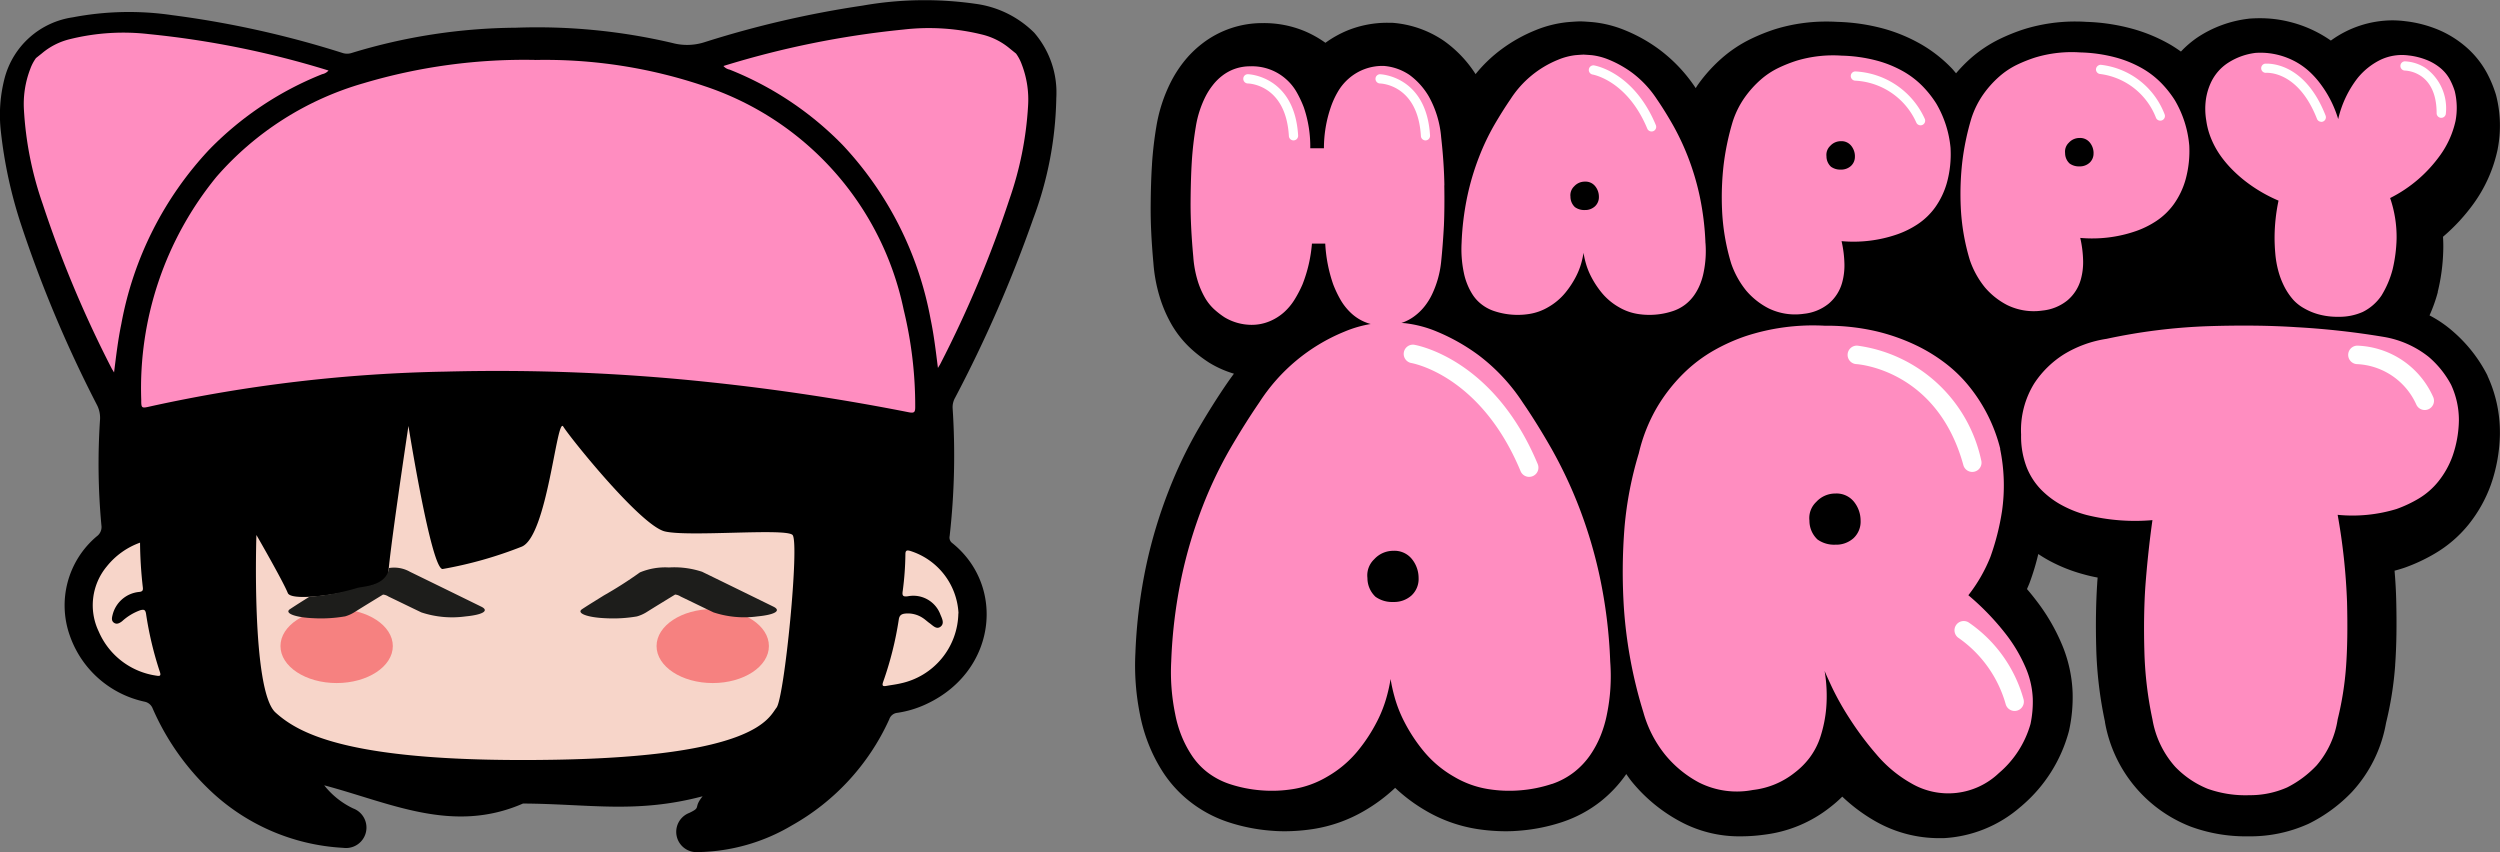 <svg xmlns="http://www.w3.org/2000/svg" xmlns:xlink="http://www.w3.org/1999/xlink" width="137.207" height="46.769" viewBox="0 0 137.207 46.769">
  <rect x="0" y="0" width="137.207" height="46.769" fill="#808080" stroke="none"/>
  <defs>
    <clipPath id="clip-path">
      <rect id="Rectángulo_3" data-name="Rectángulo 3" width="74.904" height="45" fill="none"/>
    </clipPath>
    <clipPath id="clip-path-2">
      <rect id="Rectángulo_4" data-name="Rectángulo 4" width="57.98" height="46.769" fill="none"/>
    </clipPath>
  </defs>
  <g id="Grupo_9" data-name="Grupo 9" transform="translate(-140.793 124)">
    <g id="Grupo_4" data-name="Grupo 4" transform="translate(203.096 -123)">
      <g id="Grupo_3" data-name="Grupo 3" transform="translate(0 0)" clip-path="url(#clip-path)">
        <path id="Trazado_34" data-name="Trazado 34" d="M74.225,19.632l-.021-.045-.022-.045a7.947,7.947,0,0,0-1.836-2.332,6.507,6.507,0,0,0-1.31-.9,8.435,8.435,0,0,0,.452-1.266l0-.015,0-.015a10.629,10.629,0,0,0,.3-2.219,7.748,7.748,0,0,0-.012-.8l.043-.038a10.273,10.273,0,0,0,1.611-1.746,7.859,7.859,0,0,0,1.318-2.893l.021-.09.016-.091A6.706,6.706,0,0,0,74.7,4.269L74.682,4.2l-.021-.067a6.62,6.62,0,0,0-.469-1.117,5.086,5.086,0,0,0-1.1-1.392,5.709,5.709,0,0,0-1.5-.96,6.665,6.665,0,0,0-1.879-.5A5.8,5.8,0,0,0,69,.117a5.781,5.781,0,0,0-3.379,1.11A6.784,6.784,0,0,0,63.33.193,6.635,6.635,0,0,0,61.72,0q-.225,0-.457.014l-.114.007-.113.015a6.425,6.425,0,0,0-2.7.994,5.484,5.484,0,0,0-.943.8c-.188-.133-.381-.262-.585-.382a8.925,8.925,0,0,0-2.1-.874A10.808,10.808,0,0,0,52.2.2C52,.186,51.8.18,51.609.18a9.5,9.5,0,0,0-2.775.407l-.021.007L48.792.6a10.455,10.455,0,0,0-1.341.538,7.176,7.176,0,0,0-1.6,1.064,8.121,8.121,0,0,0-.8.82c-.083-.094-.157-.191-.246-.283a7.639,7.639,0,0,0-1.657-1.3,8.916,8.916,0,0,0-2.1-.874A10.8,10.8,0,0,0,38.532.2c-.2-.012-.394-.017-.588-.017A9.5,9.5,0,0,0,35.17.587l-.021.007L35.127.6a10.455,10.455,0,0,0-1.341.538,7.173,7.173,0,0,0-1.6,1.064,8.411,8.411,0,0,0-1.294,1.434c-.046.063-.086.131-.129.2l-.016-.023a8.453,8.453,0,0,0-2.008-2.115A8.616,8.616,0,0,0,26.869.655,6.272,6.272,0,0,0,25.077.212c-.407-.031-.53-.037-.653-.037s-.246.006-.654.037a6.263,6.263,0,0,0-1.788.441A8.4,8.4,0,0,0,20.108,1.7a7.739,7.739,0,0,0-1.427,1.368,6.581,6.581,0,0,0-1.742-1.829l-.012-.008-.012-.008a5.786,5.786,0,0,0-2.78-.97L14.014.25h-.121A5.806,5.806,0,0,0,11.655.67a5.949,5.949,0,0,0-1.215.679A5.938,5.938,0,0,0,9.256.691,5.808,5.808,0,0,0,7.014.268a5.388,5.388,0,0,0-3.34,1.127A5.81,5.81,0,0,0,2.615,2.456,6.646,6.646,0,0,0,1.95,3.513a8.454,8.454,0,0,0-.789,2.432A20.48,20.48,0,0,0,.922,8v.026C.879,8.665.855,9.432.849,10.3c-.008.914.043,1.969.15,3.135a8.53,8.53,0,0,0,.339,1.839A7.3,7.3,0,0,0,2,16.815,5.64,5.64,0,0,0,3.1,18.172a7.321,7.321,0,0,0,.921.707l.032.021.033.02a5.7,5.7,0,0,0,1.333.589c-.126.17-.252.345-.377.526-.527.767-1.068,1.625-1.607,2.552a24.614,24.614,0,0,0-1.6,3.354A26.7,26.7,0,0,0,.611,30.006a28.342,28.342,0,0,0-.6,4.829,13.6,13.6,0,0,0,.255,3.4,8.995,8.995,0,0,0,.467,1.6,8.719,8.719,0,0,0,.818,1.584A6.679,6.679,0,0,0,3.012,43a6.909,6.909,0,0,0,2.034,1.1l.018.006.018.006a9.931,9.931,0,0,0,2.37.478c.244.021.5.032.752.032A10.5,10.5,0,0,0,9.762,44.5a8,8,0,0,0,2.812-1,9.2,9.2,0,0,0,1.693-1.261,9.1,9.1,0,0,0,1.677,1.251A8.009,8.009,0,0,0,18.772,44.5a10.487,10.487,0,0,0,1.557.122c.255,0,.508-.011.752-.032a9.926,9.926,0,0,0,2.37-.478l.018-.006.018-.007A6.928,6.928,0,0,0,25.525,43a7.043,7.043,0,0,0,1.427-1.518c.1.144.2.292.314.429a8.769,8.769,0,0,0,2.607,2.154,6.811,6.811,0,0,0,3.377.835,9.376,9.376,0,0,0,1.288-.092,7.213,7.213,0,0,0,3.616-1.515,6.718,6.718,0,0,0,.652-.572A9.333,9.333,0,0,0,40.671,44.1a7.043,7.043,0,0,0,3.484.9c.072,0,.143,0,.215,0a6.978,6.978,0,0,0,4.207-1.707l.059-.047.056-.05a8.136,8.136,0,0,0,2.54-4.019l.015-.057.013-.057a8.512,8.512,0,0,0,.188-2.041,7.515,7.515,0,0,0-.565-2.6,10.762,10.762,0,0,0-1.44-2.476q-.234-.309-.5-.617c.038-.086.075-.174.112-.262l.017-.041.016-.042a13.228,13.228,0,0,0,.476-1.578,7.5,7.5,0,0,0,.65.391,8.8,8.8,0,0,0,1.874.733q.358.1.733.168c-.008.095-.015.189-.022.284V31c-.072,1.081-.09,2.282-.055,3.57a22.1,22.1,0,0,0,.48,4.042l0,.013,0,.013a7.549,7.549,0,0,0,4.7,5.727l.022.008.022.008a8.734,8.734,0,0,0,3.014.52l.231,0a7.739,7.739,0,0,0,3.118-.66l.039-.017.039-.018a8.449,8.449,0,0,0,2.373-1.746,7.482,7.482,0,0,0,1.868-3.785,18.923,18.923,0,0,0,.5-3.156l0-.016v-.016c.074-1.011.092-2.184.057-3.584-.013-.5-.043-1.029-.09-1.581q.247-.065.487-.144l.037-.012.037-.013a9.541,9.541,0,0,0,1.656-.776A6.834,6.834,0,0,0,73.169,27.8a7.6,7.6,0,0,0,1.23-2.184,8.869,8.869,0,0,0,.5-2.784l0-.049v-.049a7.354,7.354,0,0,0-.678-3.1" transform="translate(0 0)"/>
        <path id="Trazado_35" data-name="Trazado 35" d="M19.915,10.976q.02,1.243-.02,2.191-.059,1.105-.158,2.052a5.438,5.438,0,0,1-.493,1.737,3.438,3.438,0,0,1-.395.641,2.966,2.966,0,0,1-.563.553,2.537,2.537,0,0,1-.74.385,3.015,3.015,0,0,1-.947.138,2.54,2.54,0,0,1-1.836-.721,3.175,3.175,0,0,1-.563-.73,6.126,6.126,0,0,1-.385-.819,8.107,8.107,0,0,1-.434-2.231h-.73a7.853,7.853,0,0,1-.514,2.231,6.386,6.386,0,0,1-.425.819,3.209,3.209,0,0,1-.582.71,2.82,2.82,0,0,1-.79.5,2.54,2.54,0,0,1-1.026.2,2.9,2.9,0,0,1-1.461-.414,4.519,4.519,0,0,1-.562-.434,2.7,2.7,0,0,1-.523-.661,4.475,4.475,0,0,1-.4-.948A5.953,5.953,0,0,1,6.139,14.9q-.158-1.718-.148-3.03t.069-2.24a18.739,18.739,0,0,1,.218-1.875A5.692,5.692,0,0,1,6.81,6.1,3.774,3.774,0,0,1,7.2,5.489a2.879,2.879,0,0,1,.533-.533,2.5,2.5,0,0,1,.691-.375,2.535,2.535,0,0,1,.859-.138,2.8,2.8,0,0,1,1.954.71,2.794,2.794,0,0,1,.582.72,6.2,6.2,0,0,1,.385.819,6.627,6.627,0,0,1,.355,2.249h.75a6.926,6.926,0,0,1,.375-2.249,4.569,4.569,0,0,1,.375-.829,2.857,2.857,0,0,1,.592-.73,2.8,2.8,0,0,1,1.954-.71,2.907,2.907,0,0,1,1.4.493,3.9,3.9,0,0,1,1.056,1.174,5.5,5.5,0,0,1,.681,2.24q.158,1.4.178,2.645m14.33,3.167a5.769,5.769,0,0,1-.1,1.6,3.521,3.521,0,0,1-.187.641,3.037,3.037,0,0,1-.326.612,2.368,2.368,0,0,1-.484.513,2.312,2.312,0,0,1-.681.365,4.064,4.064,0,0,1-.987.2,4.021,4.021,0,0,1-.957-.039,2.941,2.941,0,0,1-1.036-.375,3.377,3.377,0,0,1-.938-.79,4.976,4.976,0,0,1-.582-.887,3.951,3.951,0,0,1-.306-.79,4.75,4.75,0,0,1-.109-.513,5.018,5.018,0,0,1-.109.513,3.951,3.951,0,0,1-.306.79,5.008,5.008,0,0,1-.583.887,3.368,3.368,0,0,1-.937.79,2.945,2.945,0,0,1-1.036.375,4.02,4.02,0,0,1-.957.039,4.064,4.064,0,0,1-.987-.2,2.305,2.305,0,0,1-.681-.365A2.159,2.159,0,0,1,21.486,17a3.371,3.371,0,0,1-.316-.612,3.524,3.524,0,0,1-.188-.641,6.3,6.3,0,0,1-.118-1.6,15.137,15.137,0,0,1,.316-2.576,14.038,14.038,0,0,1,.642-2.151A12.82,12.82,0,0,1,22.66,7.66q.454-.779.888-1.411a5.6,5.6,0,0,1,2.6-2.161,3.539,3.539,0,0,1,.967-.257q.384-.03.444-.029T28,3.831a3.551,3.551,0,0,1,.968.257,6,6,0,0,1,1.273.721,5.749,5.749,0,0,1,1.342,1.441q.434.632.878,1.411a13.717,13.717,0,0,1,.829,1.757,14.1,14.1,0,0,1,.642,2.151,15.136,15.136,0,0,1,.316,2.576M28.4,11.6a.919.919,0,0,0-.2-.572.679.679,0,0,0-.571-.256.783.783,0,0,0-.583.256.674.674,0,0,0-.207.572.78.78,0,0,0,.247.573.873.873,0,0,0,.543.158.792.792,0,0,0,.552-.2A.686.686,0,0,0,28.4,11.6m19.3-2.654a5.906,5.906,0,0,1-.2,1.885,4.365,4.365,0,0,1-.651,1.362,3.726,3.726,0,0,1-.957.918,5.036,5.036,0,0,1-1.115.553,7.337,7.337,0,0,1-3.059.375,6.189,6.189,0,0,1,.158,1.283,3.526,3.526,0,0,1-.119.967,2.307,2.307,0,0,1-.75,1.184,2.583,2.583,0,0,1-1.361.553,3.321,3.321,0,0,1-1.935-.3,4.02,4.02,0,0,1-1.223-.967,4.887,4.887,0,0,1-.829-1.5,11.868,11.868,0,0,1-.5-2.94,15.631,15.631,0,0,1,.089-2.487,14.227,14.227,0,0,1,.494-2.348,4.938,4.938,0,0,1,.661-1.332,5.666,5.666,0,0,1,.868-.967,4.349,4.349,0,0,1,.977-.651,7.824,7.824,0,0,1,1.006-.4,6.957,6.957,0,0,1,2.468-.276,8.266,8.266,0,0,1,1.944.276,6.178,6.178,0,0,1,1.46.6,4.841,4.841,0,0,1,1.056.819,5.812,5.812,0,0,1,.73.927,5.872,5.872,0,0,1,.79,2.468m-5.25.434a.921.921,0,0,0-.2-.572.68.68,0,0,0-.572-.257.782.782,0,0,0-.583.257.676.676,0,0,0-.207.572.777.777,0,0,0,.247.572.869.869,0,0,0,.543.158.79.79,0,0,0,.553-.2.683.683,0,0,0,.217-.532M60.8,8.769a5.905,5.905,0,0,1-.2,1.885,4.365,4.365,0,0,1-.651,1.362,3.726,3.726,0,0,1-.957.918,5.012,5.012,0,0,1-1.115.552,7.328,7.328,0,0,1-3.059.375,6.185,6.185,0,0,1,.158,1.283,3.527,3.527,0,0,1-.119.967,2.307,2.307,0,0,1-.75,1.184,2.583,2.583,0,0,1-1.361.553,3.324,3.324,0,0,1-1.935-.3,4.029,4.029,0,0,1-1.223-.968,4.879,4.879,0,0,1-.829-1.5,11.872,11.872,0,0,1-.5-2.94,15.631,15.631,0,0,1,.089-2.487,14.234,14.234,0,0,1,.494-2.349A4.934,4.934,0,0,1,49.5,5.977a5.627,5.627,0,0,1,.868-.967,4.358,4.358,0,0,1,.977-.652,7.893,7.893,0,0,1,1.006-.4,6.945,6.945,0,0,1,2.468-.277,8.292,8.292,0,0,1,1.944.277,6.2,6.2,0,0,1,1.46.6,4.858,4.858,0,0,1,1.056.819,5.761,5.761,0,0,1,.73.927,5.869,5.869,0,0,1,.79,2.468m-5.25.434a.916.916,0,0,0-.2-.572.679.679,0,0,0-.572-.257.78.78,0,0,0-.583.257.675.675,0,0,0-.207.572.777.777,0,0,0,.247.572.869.869,0,0,0,.543.158.79.79,0,0,0,.553-.2.683.683,0,0,0,.217-.533M75.37,5.8a3.729,3.729,0,0,0-.266-.632,2.139,2.139,0,0,0-.464-.582,2.79,2.79,0,0,0-.74-.464,3.84,3.84,0,0,0-1.076-.277,2.759,2.759,0,0,0-1.519.237A3.737,3.737,0,0,0,70.031,5.1a5.775,5.775,0,0,0-1.056,2.24,6.122,6.122,0,0,0-.947-1.895,4.8,4.8,0,0,0-.6-.681,3.928,3.928,0,0,0-.79-.573,4.088,4.088,0,0,0-1-.384,3.949,3.949,0,0,0-1.2-.1,3.563,3.563,0,0,0-1.52.553,2.556,2.556,0,0,0-.523.454,2.651,2.651,0,0,0-.424.661,3.331,3.331,0,0,0-.257.888,3.806,3.806,0,0,0,.02,1.155,4.073,4.073,0,0,0,.286,1.036,4.759,4.759,0,0,0,.5.9,6.052,6.052,0,0,0,.642.76,7.515,7.515,0,0,0,.7.622A8.225,8.225,0,0,0,65.7,11.815a9.97,9.97,0,0,0-.217,2.033q0,.415.04.878a5.4,5.4,0,0,0,.158.918,4.411,4.411,0,0,0,.326.868,3.535,3.535,0,0,0,.523.77,2.38,2.38,0,0,0,.593.454,3.335,3.335,0,0,0,.76.316,3.883,3.883,0,0,0,1.1.138,3.151,3.151,0,0,0,1.342-.267,2.669,2.669,0,0,0,1.026-.9,5.269,5.269,0,0,0,.612-1.441,8.125,8.125,0,0,0,.217-1.678,6.588,6.588,0,0,0-.355-2.231,7.487,7.487,0,0,0,1.539-1.026,7.632,7.632,0,0,0,1.2-1.313,5.1,5.1,0,0,0,.849-1.885A3.874,3.874,0,0,0,75.37,5.8" transform="translate(-2.951 -1.804)" fill="#ff8dc0"/>
        <path id="Trazado_36" data-name="Trazado 36" d="M24.779,58.221A7.332,7.332,0,0,1,23,58.576a7.24,7.24,0,0,1-1.723-.071,5.293,5.293,0,0,1-1.866-.675,6.051,6.051,0,0,1-1.688-1.422,8.93,8.93,0,0,1-1.049-1.6,7.071,7.071,0,0,1-.551-1.422,8.662,8.662,0,0,1-.2-.923,8.969,8.969,0,0,1-.2.923,7.1,7.1,0,0,1-.551,1.422,9.014,9.014,0,0,1-1.049,1.6,6.066,6.066,0,0,1-1.688,1.422,5.3,5.3,0,0,1-1.866.675,7.247,7.247,0,0,1-1.724.071,7.337,7.337,0,0,1-1.776-.355,4.148,4.148,0,0,1-1.226-.658A3.886,3.886,0,0,1,5,56.64a6.023,6.023,0,0,1-.569-1.1A6.418,6.418,0,0,1,4.1,54.384,11.376,11.376,0,0,1,3.883,51.5a27.167,27.167,0,0,1,.568-4.637,25.441,25.441,0,0,1,1.156-3.875,23.1,23.1,0,0,1,1.51-3.163q.817-1.4,1.6-2.541A10.086,10.086,0,0,1,13.389,33.4a6.4,6.4,0,0,1,1.741-.462q.693-.053.8-.053t.8.053a6.409,6.409,0,0,1,1.741.462,10.843,10.843,0,0,1,2.292,1.3,10.336,10.336,0,0,1,2.416,2.594q.781,1.138,1.581,2.541a24.573,24.573,0,0,1,1.493,3.163,25.387,25.387,0,0,1,1.154,3.875,27.064,27.064,0,0,1,.569,4.637,10.427,10.427,0,0,1-.178,2.879,6.454,6.454,0,0,1-.337,1.155,5.523,5.523,0,0,1-.587,1.1,4.268,4.268,0,0,1-.871.924,4.157,4.157,0,0,1-1.226.658M16.073,45.428a1.408,1.408,0,0,0-1.048.462,1.216,1.216,0,0,0-.373,1.031,1.406,1.406,0,0,0,.444,1.031,1.57,1.57,0,0,0,.977.284,1.426,1.426,0,0,0,.995-.355,1.234,1.234,0,0,0,.392-.96A1.652,1.652,0,0,0,17.1,45.89a1.224,1.224,0,0,0-1.03-.462" transform="translate(-1.906 -16.198)" fill="#ff8dc0"/>
        <path id="Trazado_37" data-name="Trazado 37" d="M73.442,40.008a9.929,9.929,0,0,1,.106,3.411,13.49,13.49,0,0,1-.639,2.523,8.548,8.548,0,0,1-1.209,2.1,13.947,13.947,0,0,1,2.043,2.114,8.378,8.378,0,0,1,1.119,1.9,4.773,4.773,0,0,1,.373,1.652,5.9,5.9,0,0,1-.124,1.4,5.5,5.5,0,0,1-1.741,2.7,4.023,4.023,0,0,1-4.816.55,6.985,6.985,0,0,1-1.9-1.581,17.2,17.2,0,0,1-1.475-1.972,15.335,15.335,0,0,1-.978-1.741q-.355-.765-.391-.871a8.2,8.2,0,0,1,.089,2.043,7.064,7.064,0,0,1-.32,1.581,3.947,3.947,0,0,1-.6,1.155,4.243,4.243,0,0,1-.8.8,4.5,4.5,0,0,1-2.31.959,4.615,4.615,0,0,1-2.95-.409,6.115,6.115,0,0,1-1.847-1.51,6.463,6.463,0,0,1-1.208-2.345,25.167,25.167,0,0,1-1.067-5.7,30.773,30.773,0,0,1,.036-4.5,19.833,19.833,0,0,1,.781-4.016,9.074,9.074,0,0,1,1-2.523,9.225,9.225,0,0,1,1.44-1.847,8.06,8.06,0,0,1,1.688-1.28,10.162,10.162,0,0,1,1.741-.781,11.883,11.883,0,0,1,4.336-.569,11.956,11.956,0,0,1,2.808.3,10.864,10.864,0,0,1,2.221.782,9.137,9.137,0,0,1,1.706,1.066,7.565,7.565,0,0,1,1.226,1.226,8.853,8.853,0,0,1,1.67,3.376M64.4,42.46a1.409,1.409,0,0,0-1.049.462,1.219,1.219,0,0,0-.373,1.031,1.407,1.407,0,0,0,.444,1.031,1.571,1.571,0,0,0,.978.284,1.422,1.422,0,0,0,.995-.355,1.235,1.235,0,0,0,.391-.96,1.654,1.654,0,0,0-.356-1.031,1.224,1.224,0,0,0-1.03-.462" transform="translate(-25.974 -16.374)" fill="#ff8dc0"/>
        <path id="Trazado_38" data-name="Trazado 38" d="M103.03,43.922a11.055,11.055,0,0,1-3.624-.284,6.147,6.147,0,0,1-1.315-.516,4.754,4.754,0,0,1-1.155-.853,3.723,3.723,0,0,1-.817-1.261,4.72,4.72,0,0,1-.3-1.776,4.873,4.873,0,0,1,.729-2.826,5.385,5.385,0,0,1,1.617-1.582,6.313,6.313,0,0,1,2.345-.852,31.712,31.712,0,0,1,5.544-.693q2.7-.088,4.869.054a43.793,43.793,0,0,1,4.8.533,5.389,5.389,0,0,1,2.47,1.1,5.254,5.254,0,0,1,1.226,1.529,4.605,4.605,0,0,1,.427,1.954A6.245,6.245,0,0,1,119.5,40.4a4.851,4.851,0,0,1-.782,1.4,4.045,4.045,0,0,1-1.083.942,6.938,6.938,0,0,1-1.209.569,8.312,8.312,0,0,1-3.234.32,33.986,33.986,0,0,1,.515,4.78q.053,2.079-.053,3.536a17.126,17.126,0,0,1-.462,2.914,5.019,5.019,0,0,1-1.155,2.523,5.812,5.812,0,0,1-1.617,1.208,5.02,5.02,0,0,1-2.061.426,6.166,6.166,0,0,1-2.31-.355,5.152,5.152,0,0,1-1.777-1.208,5.222,5.222,0,0,1-1.244-2.594,20.394,20.394,0,0,1-.444-3.749q-.053-1.936.053-3.537.141-1.882.391-3.66" transform="translate(-47.198 -16.376)" fill="#ff8dc0"/>
        <path id="Trazado_39" data-name="Trazado 39" d="M14.446,9.691a.254.254,0,0,1-.253-.239c-.166-2.813-2.169-2.884-2.254-2.886a.254.254,0,0,1-.249-.259.248.248,0,0,1,.259-.249c.025,0,2.557.088,2.751,3.364a.254.254,0,0,1-.238.268h-.015" transform="translate(-5.758 -2.985)" fill="#fff"/>
        <path id="Trazado_40" data-name="Trazado 40" d="M28.724,9.691a.254.254,0,0,1-.253-.239c-.166-2.813-2.169-2.884-2.254-2.886a.254.254,0,0,1,0-.507h.005c.025,0,2.557.088,2.751,3.364a.254.254,0,0,1-.238.268h-.015" transform="translate(-12.791 -2.985)" fill="#fff"/>
        <path id="Trazado_41" data-name="Trazado 41" d="M81.207,8.713a.253.253,0,0,1-.229-.144,3.89,3.89,0,0,0-3.362-2.307h0a.254.254,0,0,1,0-.507A4.43,4.43,0,0,1,81.436,8.35a.254.254,0,0,1-.229.363" transform="translate(-38.105 -2.835)" fill="#fff"/>
        <path id="Trazado_42" data-name="Trazado 42" d="M135.4,38.948a.507.507,0,0,1-.458-.288,3.761,3.761,0,0,0-3.233-2.23.507.507,0,0,1-.007-1.015,4.743,4.743,0,0,1,4.155,2.806.507.507,0,0,1-.238.677.5.5,0,0,1-.219.05" transform="translate(-64.626 -17.445)" fill="#fff"/>
        <path id="Trazado_43" data-name="Trazado 43" d="M91.918,70.137a.508.508,0,0,1-.491-.378,6.626,6.626,0,0,0-2.569-3.619.507.507,0,0,1,.537-.861A7.543,7.543,0,0,1,92.41,69.5a.508.508,0,0,1-.362.62.52.52,0,0,1-.129.017" transform="translate(-43.654 -32.118)" fill="#fff"/>
        <path id="Trazado_44" data-name="Trazado 44" d="M107.448,8.1a.254.254,0,0,1-.231-.148,3.808,3.808,0,0,0-3.052-2.41.254.254,0,0,1-.245-.262.267.267,0,0,1,.262-.245,4.263,4.263,0,0,1,3.5,2.706.254.254,0,0,1-.125.336.251.251,0,0,1-.106.023" transform="translate(-51.19 -2.479)" fill="#fff"/>
        <path id="Trazado_45" data-name="Trazado 45" d="M125.053,8.1a.253.253,0,0,1-.236-.161c-1.04-2.66-2.745-2.529-2.818-2.525a.254.254,0,0,1-.052-.5c.088-.009,2.155-.194,3.343,2.845a.254.254,0,0,1-.236.346" transform="translate(-59.958 -2.416)" fill="#fff"/>
        <path id="Trazado_46" data-name="Trazado 46" d="M139.076,7.764a.254.254,0,0,1-.254-.254c0-2.3-1.678-2.339-1.75-2.34a.254.254,0,0,1,0-.507,2.282,2.282,0,0,1,1.139.364A2.725,2.725,0,0,1,139.33,7.51a.254.254,0,0,1-.254.254" transform="translate(-67.396 -2.297)" fill="#fff"/>
        <path id="Trazado_47" data-name="Trazado 47" d="M52.491,8.723a.254.254,0,0,1-.234-.156c-1.086-2.614-2.935-2.959-3.013-2.972a.254.254,0,0,1,.083-.5c.089.014,2.2.389,3.4,3.277a.254.254,0,0,1-.137.332.264.264,0,0,1-.1.019" transform="translate(-24.153 -2.507)" fill="#fff"/>
        <path id="Trazado_48" data-name="Trazado 48" d="M35.895,42.559a.507.507,0,0,1-.469-.313c-2.172-5.225-5.867-5.914-6.024-5.941a.508.508,0,0,1,.165-1c.178.029,4.395.779,6.8,6.553a.507.507,0,0,1-.468.7" transform="translate(-14.275 -17.387)" fill="#fff"/>
        <path id="Trazado_49" data-name="Trazado 49" d="M83.9,42.347a.508.508,0,0,1-.489-.373c-1.427-5.195-5.7-5.533-5.876-5.545a.507.507,0,0,1,.061-1.013,8.053,8.053,0,0,1,6.793,6.288.507.507,0,0,1-.355.624.514.514,0,0,1-.134.018" transform="translate(-37.959 -17.446)" fill="#fff"/>
      </g>
    </g>
    <g id="Grupo_6" data-name="Grupo 6" transform="translate(140.793 -124)">
      <g id="Grupo_5" data-name="Grupo 5" clip-path="url(#clip-path-2)">
        <path id="Trazado_50" data-name="Trazado 50" d="M38.569,43.7c-3.656.967-6.213.421-9.865.4-3.862,1.688-7.283-.038-10.911-1a4.459,4.459,0,0,0,1.59,1.269,1.122,1.122,0,0,1-.543,2.163,11.493,11.493,0,0,1-7.407-3.244,13.793,13.793,0,0,1-3.052-4.4.6.6,0,0,0-.439-.376,5.586,5.586,0,0,1-4.095-3.586,4.954,4.954,0,0,1,1.464-5.491.626.626,0,0,0,.255-.6,36.46,36.46,0,0,1-.075-5.824,1.541,1.541,0,0,0-.181-.809,68.45,68.45,0,0,1-4.128-9.8A24.971,24.971,0,0,1,.049,7.23,8.014,8.014,0,0,1,.26,4.265,4.54,4.54,0,0,1,3.993.951,16.394,16.394,0,0,1,9.462.833,53.58,53.58,0,0,1,18.8,2.907a.8.8,0,0,0,.5,0,31.539,31.539,0,0,1,9.007-1.386,32.425,32.425,0,0,1,8.6.839,3.122,3.122,0,0,0,1.78-.051,55.361,55.361,0,0,1,8.646-2,19.612,19.612,0,0,1,6.205-.1,5.614,5.614,0,0,1,3.223,1.586,5.027,5.027,0,0,1,1.212,3.582,19.816,19.816,0,0,1-1.269,6.632,72.831,72.831,0,0,1-4.286,9.822,1.05,1.05,0,0,0-.136.558,39.563,39.563,0,0,1-.163,7.036.373.373,0,0,0,.146.382c2.93,2.352,2.432,7.02-1.4,8.823a5.666,5.666,0,0,1-1.617.492.521.521,0,0,0-.444.358A12.67,12.67,0,0,1,43.461,45.3a10.4,10.4,0,0,1-5.156,1.465,1.113,1.113,0,0,1-.478-2.149c.7-.332.191-.249.741-.921" transform="translate(0 0)"/>
        <path id="Trazado_51" data-name="Trazado 51" d="M40.445,7.991a27.233,27.233,0,0,1,9.292,1.437A16.455,16.455,0,0,1,60.663,21.7a22.323,22.323,0,0,1,.633,5.335c0,.279-.047.351-.351.291q-5.393-1.065-10.86-1.644a109.968,109.968,0,0,0-14.555-.588A81.974,81.974,0,0,0,19.329,27c-.492.114-.513.116-.511-.356A18.324,18.324,0,0,1,22.949,14.4a16.891,16.891,0,0,1,8.076-5.135,30.9,30.9,0,0,1,9.42-1.277" transform="translate(-11.066 -4.699)" fill="#ff8dc0"/>
        <path id="Trazado_52" data-name="Trazado 52" d="M112.456,5.168a2.4,2.4,0,0,1,.315.6,5.359,5.359,0,0,1,.344,2.28,18.855,18.855,0,0,1-1.024,5.119A62.385,62.385,0,0,1,108.3,22.2c-.026.052-.06.1-.132.221-.118-.943-.221-1.812-.4-2.669a18.977,18.977,0,0,0-4.84-9.579,17.9,17.9,0,0,0-6.188-4.124.606.606,0,0,1-.344-.2,50.091,50.091,0,0,1,9.877-2,12.187,12.187,0,0,1,4.324.275,3.738,3.738,0,0,1,1.532.78" transform="translate(-56.692 -2.227)" fill="#ff8dc0"/>
        <path id="Trazado_53" data-name="Trazado 53" d="M3.847,5.767a2.4,2.4,0,0,0-.315.6,5.359,5.359,0,0,0-.344,2.28,18.855,18.855,0,0,0,1.024,5.119A62.384,62.384,0,0,0,8,22.8c.026.052.06.1.132.221.118-.943.221-1.812.4-2.669a18.977,18.977,0,0,1,4.84-9.579A17.9,17.9,0,0,1,19.558,6.65a.606.606,0,0,0,.344-.2,50.091,50.091,0,0,0-9.877-2A12.187,12.187,0,0,0,5.7,4.731a3.738,3.738,0,0,0-1.532.78" transform="translate(-1.872 -2.58)" fill="#ff8dc0"/>
        <path id="Trazado_54" data-name="Trazado 54" d="M121.75,76.79a4,4,0,0,1-3.173,3.847c-.25.059-.508.089-.762.135-.192.035-.275.016-.191-.222a18.627,18.627,0,0,0,.858-3.426c.034-.224.146-.3.365-.321a1.486,1.486,0,0,1,.947.24c.134.086.251.2.38.291.185.133.383.37.611.18.209-.175.07-.438-.019-.651A1.582,1.582,0,0,0,119,75.851c-.324.053-.341-.055-.3-.31a16.51,16.51,0,0,0,.144-1.986c0-.214.072-.243.264-.189a3.787,3.787,0,0,1,2.65,3.425" transform="translate(-69.153 -43.13)" fill="#f7d5c9"/>
        <path id="Trazado_55" data-name="Trazado 55" d="M14.966,72.3a23.063,23.063,0,0,0,.152,2.448c.025.19-.027.245-.227.262a1.663,1.663,0,0,0-1.431,1.252c-.039.157-.081.331.079.439s.312.011.44-.084a2.972,2.972,0,0,1,1-.606c.188-.049.278-.043.316.194a19,19,0,0,0,.758,3.187c.065.189.028.252-.174.212A4.068,4.068,0,0,1,12.7,77.183a3.334,3.334,0,0,1,.443-3.579,4.12,4.12,0,0,1,1.818-1.3" transform="translate(-7.28 -42.52)" fill="#f7d5c9"/>
        <path id="Trazado_56" data-name="Trazado 56" d="M34.127,62.727s-.29,8.534,1.046,9.746,4.235,2.781,15.317,2.594,11.744-2.3,12.181-2.857,1.278-9.1.877-9.483-5.672.122-7-.19-5.221-5.168-5.581-5.757-.875,6.075-2.3,6.6A22.3,22.3,0,0,1,44.344,64.6c-.626,0-1.873-7.853-1.873-7.853s-1.182,7.834-1.106,8.308-5.245,1.532-5.516.861-1.723-3.186-1.723-3.186" transform="translate(-20.054 -33.37)" fill="#f7d5c9"/>
        <path id="Trazado_57" data-name="Trazado 57" d="M93.644,83.181c0,1.121-1.38,2.03-3.083,2.03s-3.083-.909-3.083-2.03,1.38-2.03,3.083-2.03,3.083.909,3.083,2.03" transform="translate(-51.444 -47.723)" fill="#f68180"/>
        <path id="Trazado_58" data-name="Trazado 58" d="M43.534,83.181c0,1.121-1.38,2.03-3.083,2.03s-3.083-.909-3.083-2.03,1.38-2.03,3.083-2.03,3.083.909,3.083,2.03" transform="translate(-21.975 -47.723)" fill="#f68180"/>
        <path id="Trazado_59" data-name="Trazado 59" d="M80.443,78.289a7.746,7.746,0,0,1-1.733.1c-1.005-.042-1.617-.279-1.28-.5.379-.251.792-.5,1.19-.75A22.125,22.125,0,0,0,80.6,75.874a3.607,3.607,0,0,1,1.59-.271,4.877,4.877,0,0,1,1.823.236q1.961.956,3.913,1.914c.454.223.08.445-.876.536a5.379,5.379,0,0,1-2.411-.221c-.61-.29-1.2-.581-1.806-.871a.67.67,0,0,0-.3-.108c-.535.328-1.073.655-1.594.982a2.06,2.06,0,0,1-.5.218" transform="translate(-45.48 -44.459)" fill="#1d1d1b"/>
        <path id="Trazado_60" data-name="Trazado 60" d="M41.525,78.327a7.745,7.745,0,0,1-1.733.1c-1.005-.042-1.617-.279-1.28-.5.379-.251.67-.432,1.068-.681a12,12,0,0,0,2.6-.474c.286-.1,1.613-.076,1.765-1.1a1.757,1.757,0,0,1,1.15.208q1.961.956,3.913,1.914c.454.223.08.445-.876.536a5.379,5.379,0,0,1-2.411-.221c-.61-.29-1.2-.581-1.806-.871a.67.67,0,0,0-.3-.108c-.535.328-1.073.655-1.594.982a2.06,2.06,0,0,1-.5.218" transform="translate(-22.593 -44.498)" fill="#1d1d1b"/>
      </g>
    </g>
  </g>
</svg>
